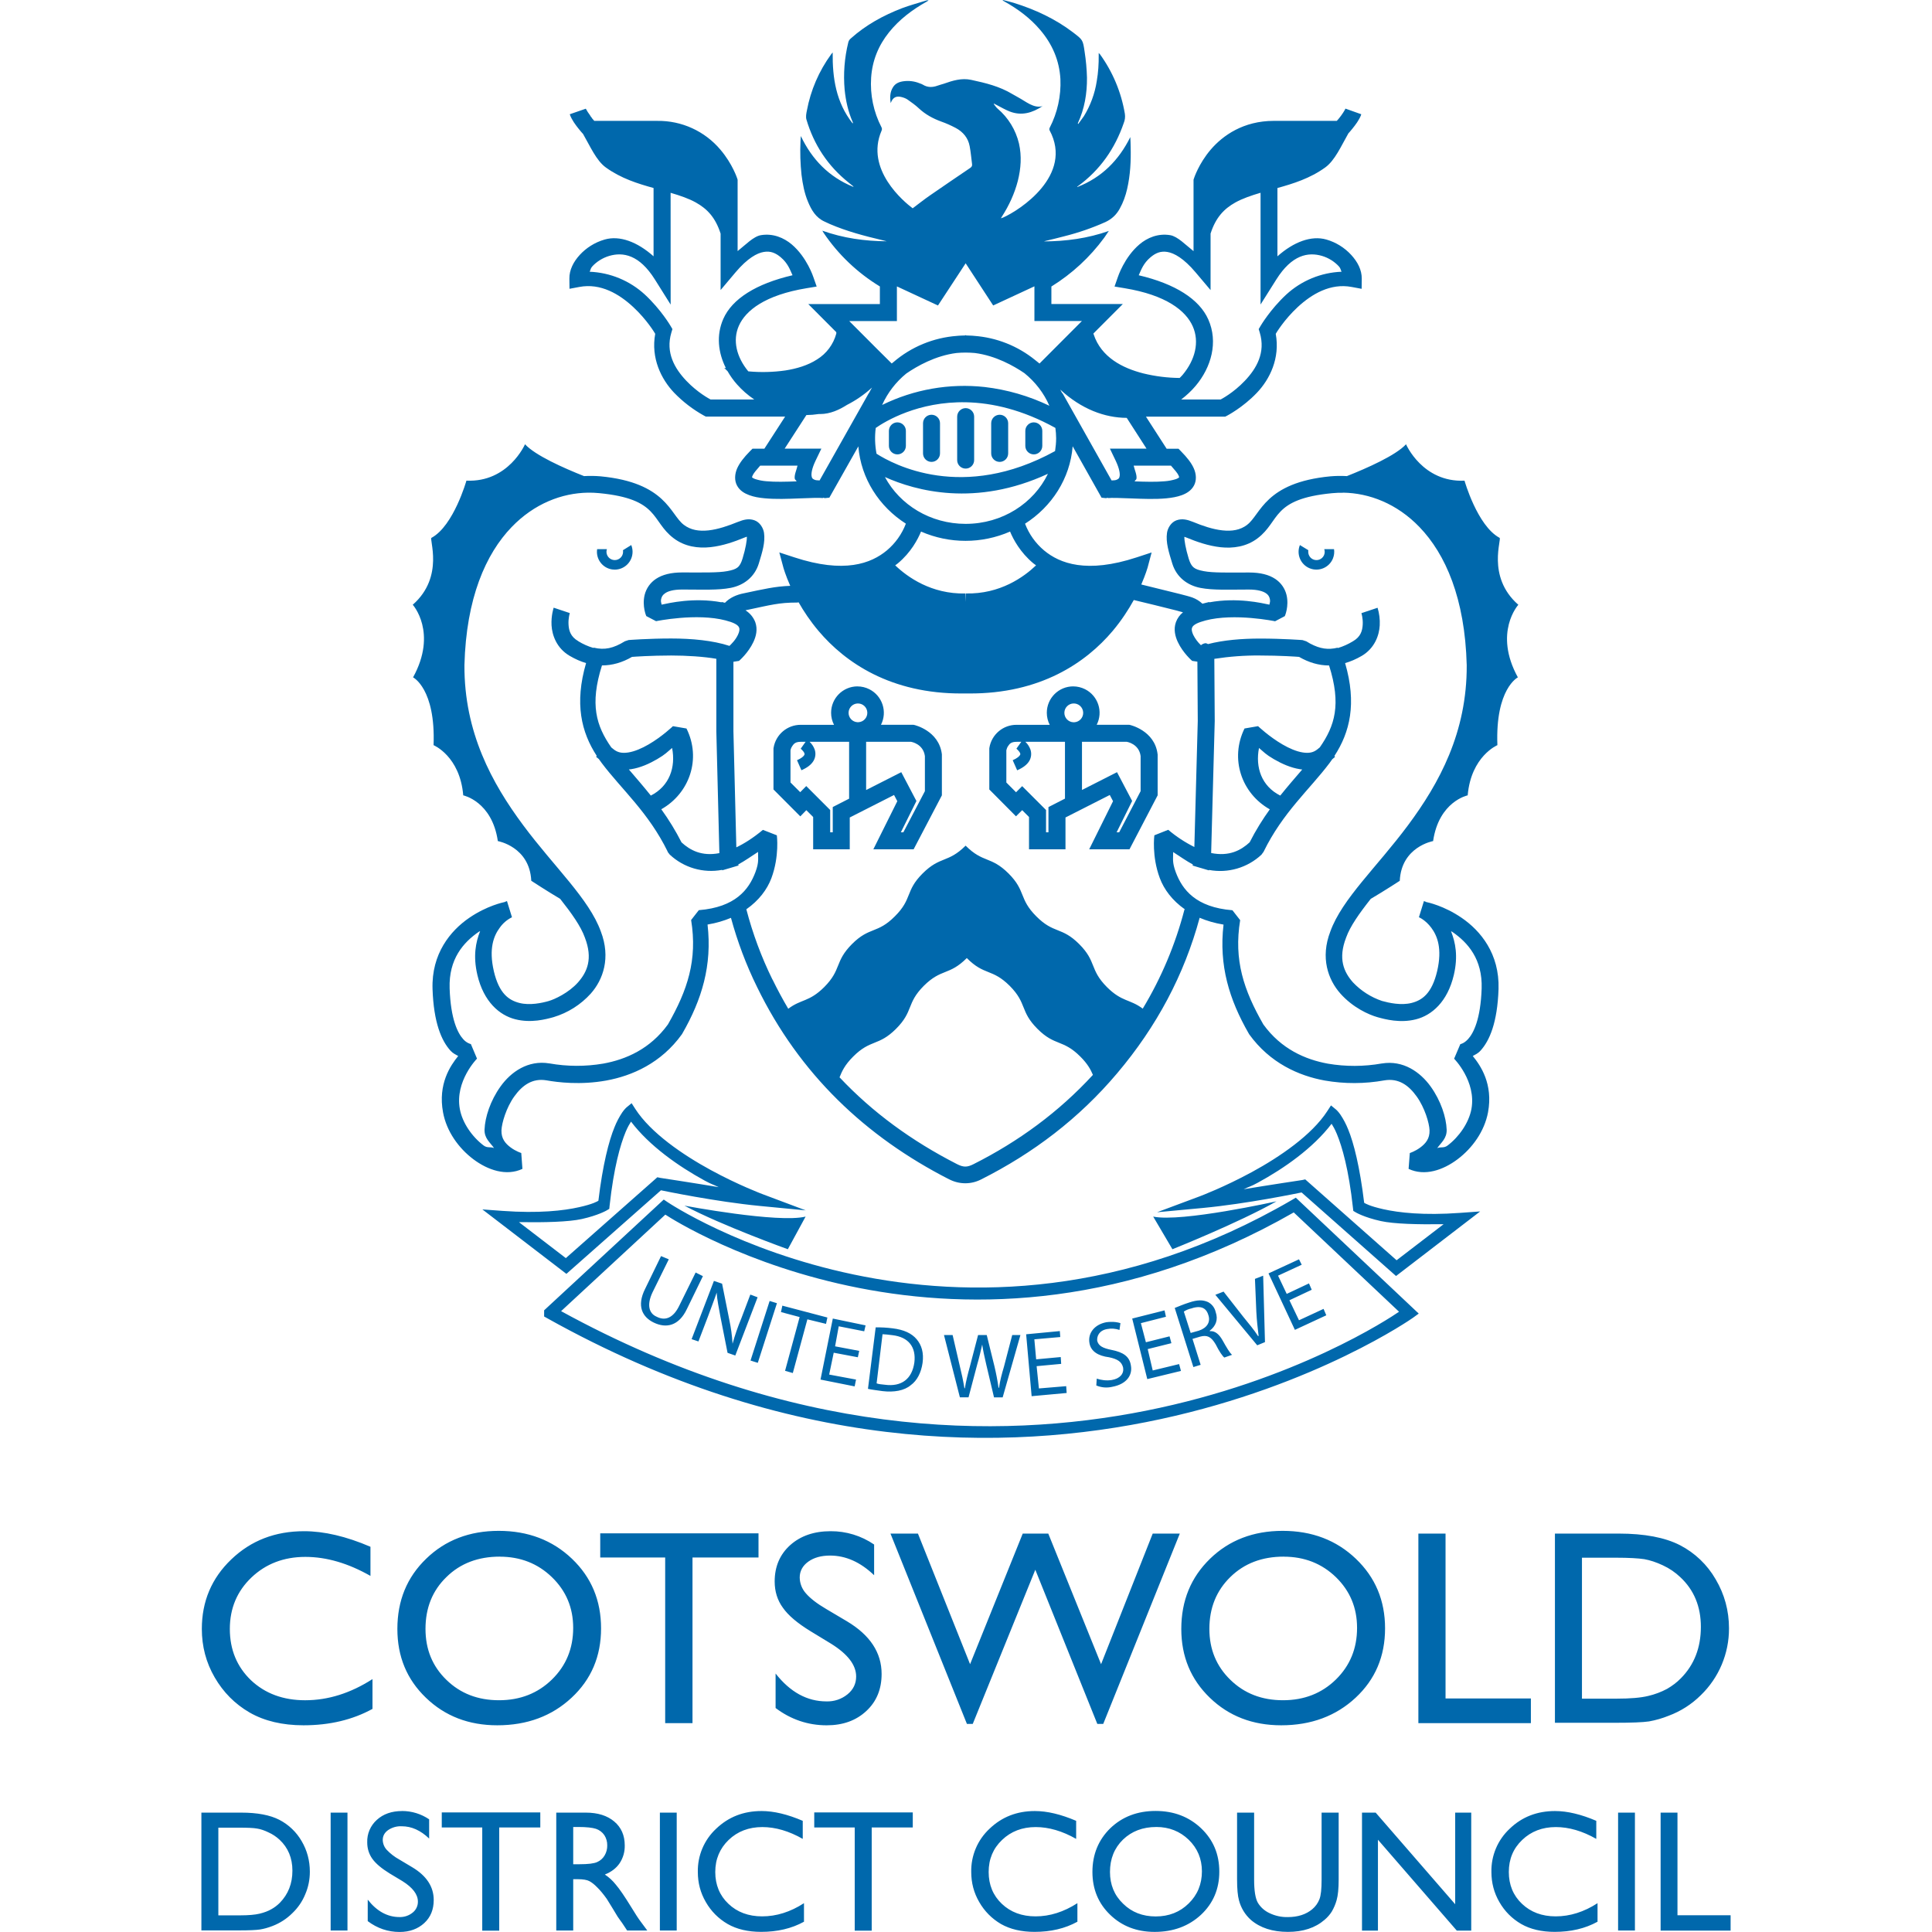 <?xml version="1.0" encoding="iso-8859-1"?>
<!-- Generator: Adobe Illustrator 27.7.0, SVG Export Plug-In . SVG Version: 6.00 Build 0)  -->
<svg version="1.1" id="Layer_1" xmlns="http://www.w3.org/2000/svg" xmlns:xlink="http://www.w3.org/1999/xlink" x="0px" y="0px"
	 viewBox="0 0 128 128" style="enable-background:new 0 0 128 128;" xml:space="preserve">
<path style="fill:#0068AC;" d="M66.447,0c-0.002,0.012-0.007,0.022-0.015,0.031c0.044,0.031,0.091,0.052,0.127,0.075
	c0.89,0.498,1.688,1.092,2.345,1.862c0.814,0.949,1.281,2.034,1.351,3.271c0.049,1.119-0.196,2.231-0.71,3.226
	c-0.023,0.044-0.031,0.12-0.008,0.166c1.605,2.985-1.997,5.307-3.076,5.781c-0.039,0.015-0.083,0.031-0.151,0.052l0.068-0.112
	c0.475-0.739,0.837-1.524,1.056-2.368c0.205-0.822,0.264-1.642,0.077-2.472c-0.213-0.904-0.71-1.715-1.418-2.316
	c-0.096-0.081-0.174-0.203-0.257-0.309c0.008-0.008,0.015-0.015,0.031-0.021c0.052,0.029,0.106,0.068,0.166,0.091
	c0.286,0.151,0.565,0.309,0.859,0.428c0.791,0.309,1.507,0.091,2.179-0.353C68.49,7.2,67.962,6.717,67.448,6.445
	c-0.127-0.075-0.257-0.143-0.386-0.218c-0.843-0.506-1.739-0.724-2.721-0.936c-0.625-0.135-1.22,0.046-1.814,0.257
	c-0.137,0.046-0.28,0.077-0.417,0.129c-0.33,0.12-0.656,0.127-0.971-0.069c-0.062-0.035-0.128-0.063-0.197-0.083
	c-0.338-0.142-0.708-0.191-1.071-0.143c-0.301,0.039-0.558,0.143-0.714,0.407c-0.197,0.316-0.205,0.664-0.145,1.042
	c0.135-0.378,0.361-0.5,0.747-0.394c0.143,0.039,0.286,0.096,0.399,0.181c0.249,0.174,0.498,0.353,0.724,0.565
	c0.428,0.399,0.926,0.67,1.486,0.874c0.322,0.112,0.639,0.257,0.942,0.415c0.496,0.262,0.836,0.67,0.934,1.221
	c0.075,0.392,0.106,0.791,0.158,1.183c0.015,0.112-0.023,0.181-0.122,0.249c-0.888,0.602-1.777,1.206-2.659,1.816
	c-0.394,0.27-0.77,0.573-1.154,0.859c-0.573-0.428-3.165-2.57-2.065-5.133c0.039-0.091,0.039-0.151,0-0.232
	c-0.526-1.015-0.764-2.155-0.687-3.296c0.077-1.123,0.482-2.125,1.191-3.006c0.679-0.845,1.53-1.486,2.48-2.02
	c0.046-0.031,0.091-0.054,0.135-0.083c-0.046-0.015-0.095-0.015-0.141,0c-0.544,0.166-1.086,0.316-1.613,0.511
	c-1.252,0.482-2.404,1.115-3.4,2.007c-0.084,0.066-0.142,0.159-0.166,0.262c-0.253,1.025-0.335,2.084-0.241,3.136
	c0.075,0.739,0.233,1.447,0.527,2.126c0.013,0.026,0.024,0.054,0.031,0.083c-0.015,0-0.023,0.008-0.039,0.008
	c-1.084-1.38-1.331-2.985-1.312-4.689c-0.052,0.06-0.073,0.091-0.104,0.127c-0.806,1.106-1.355,2.379-1.605,3.724
	c-0.039,0.189-0.083,0.415-0.031,0.589c0.49,1.665,1.409,3.074,2.798,4.183c0.052,0.044,0.104,0.091,0.158,0.127
	c0.052,0.047,0.107,0.09,0.166,0.129l-0.031,0.021c-1.605-0.656-2.721-1.808-3.46-3.361c-0.008,0.143-0.023,0.241-0.023,0.347
	c-0.034,0.742-0.011,1.485,0.068,2.223c0.077,0.61,0.189,1.214,0.43,1.787c0.226,0.542,0.513,1.048,1.1,1.312
	c0.122,0.052,0.235,0.112,0.355,0.164c1.108,0.477,2.277,0.785,3.454,1.063c0.104,0.023,0.203,0.054,0.309,0.077
	c-1.457-0.01-2.873-0.205-4.268-0.702c0.039,0.075,0.062,0.106,0.083,0.143c0.972,1.439,2.244,2.65,3.728,3.551v1.166h-4.745
	l1.858,1.864V22.1c-0.192,0.715-0.65,1.33-1.281,1.717c-0.606,0.392-1.357,0.612-2.092,0.726c-0.814,0.116-1.639,0.136-2.458,0.06
	c-0.776-0.942-1.054-2.045-0.625-3.018c0.448-1.015,1.737-2.038,4.492-2.491l0.664-0.11l-0.222-0.633c0,0-0.425-1.31-1.436-2.163
	c-0.507-0.426-1.223-0.743-2.036-0.608c-0.496,0.083-1.027,0.648-1.544,1.056v-4.728l-0.027-0.085c0,0-0.309-0.963-1.113-1.907
	c-1.036-1.229-2.569-1.929-4.176-1.907h-4.18c-0.052-0.06-0.069-0.075-0.147-0.17c-0.037-0.083-0.096-0.108-0.131-0.197
	c-0.106-0.139-0.201-0.286-0.284-0.44L37.745,7.57c0.006,0.017,0.019,0.017,0.023,0.033l-0.008,0.004
	c0.139,0.361,0.367,0.66,0.565,0.911c0.16,0.203,0.251,0.299,0.303,0.355c0.471,0.812,0.876,1.766,1.511,2.223
	c1.003,0.724,2.117,1.071,3.161,1.36v4.525c-1.067-0.951-2.238-1.401-3.242-1.111c-0.664,0.191-1.231,0.565-1.646,1.017
	c-0.415,0.453-0.699,0.992-0.689,1.58l0.008,0.666l0.658-0.123c1.401-0.264,2.636,0.467,3.57,1.337
	c0.909,0.847,1.422,1.717,1.451,1.768c-0.295,1.611,0.396,3.003,1.25,3.902c0.581,0.601,1.248,1.113,1.98,1.519l0.123,0.064h5.254
	l-1.376,2.128h-0.787l-0.166,0.166c-0.407,0.413-0.685,0.772-0.849,1.135c-0.162,0.367-0.193,0.797-0.01,1.139
	c0.183,0.342,0.498,0.521,0.81,0.637c0.311,0.116,0.652,0.174,1.017,0.208c0.729,0.069,1.553,0.039,2.279,0.008
	c0.727-0.031,1.397-0.05,1.588-0.023l0.004-0.023c0.012,0,0.131,0.027,0.131,0.027l0.289-0.031l1.92-3.398
	c0.174,2.14,1.385,3.994,3.149,5.121c-0.261,0.688-0.695,1.298-1.258,1.771c-1.042,0.868-2.823,1.548-6.136,0.459l-0.99-0.324
	l0.27,1.007c0,0,0.133,0.482,0.453,1.206c-1.015,0.039-1.737,0.212-3.072,0.494c-0.5,0.096-0.936,0.299-1.254,0.629l-0.216-0.054
	l-0.004,0.023c-1.849-0.34-3.477,0.05-3.975,0.154c-0.027-0.145-0.069-0.214-0.031-0.376c0.039-0.154,0.096-0.27,0.276-0.388
	c0.178-0.12,0.513-0.237,1.115-0.237c1.337,0,2.36,0.056,3.215-0.11s1.582-0.706,1.862-1.609c0.235-0.768,0.438-1.413,0.347-2.04
	c-0.048-0.313-0.27-0.704-0.643-0.832c-0.372-0.129-0.714-0.039-1.088,0.112h-0.004c-0.614,0.251-1.303,0.49-1.937,0.56
	c-0.635,0.068-1.179-0.017-1.644-0.37l-0.004-0.004c-0.903-0.683-1.158-2.792-5.509-3.207c-0.365-0.031-0.731-0.036-1.096-0.015
	c-1.331-0.527-3.238-1.372-3.909-2.111c0,0-1.1,2.539-3.882,2.412c0,0-0.843,2.985-2.306,3.784c-0.212,0,0.89,2.563-1.25,4.438
	c0,0,1.658,1.833,0.021,4.811c0,0,1.501,0.747,1.358,4.492c0,0,1.748,0.724,1.966,3.325c0,0,1.907,0.392,2.292,3.03
	c0,0,2.109,0.369,2.215,2.63c0,0,1.042,0.681,1.914,1.196c0.764,0.965,1.37,1.818,1.636,2.563l0.004,0.012
	c0.535,1.389,0.156,2.267-0.459,2.962c-0.617,0.695-1.563,1.127-1.928,1.229v0.002c-0.459,0.131-1.26,0.307-1.955,0.129
	s-1.343-0.617-1.692-2.103v-0.004c-0.347-1.497-0.002-2.346,0.388-2.871c0.208-0.298,0.488-0.539,0.814-0.699l-0.332-1.073
	l-0.095,0.041l-0.004-0.012l-0.033,0.031c-0.123,0.027-1.193,0.247-2.368,1.052c-1.241,0.849-2.509,2.373-2.431,4.718
	c0.075,2.221,0.59,3.425,1.191,4.085c0.176,0.193,0.34,0.249,0.509,0.351c-0.517,0.637-1.351,1.854-1.005,3.732
	c0.232,1.26,1.03,2.37,2.005,3.105c0.974,0.733,2.194,1.137,3.255,0.641l-0.077-1.052c0,0-0.355-0.108-0.702-0.367
	c-0.347-0.257-0.627-0.579-0.61-1.133v-0.004c0.019-0.479,0.316-1.497,0.849-2.242c0.536-0.747,1.202-1.223,2.134-1.067
	c0.735,0.131,2.252,0.322,3.962,0.012c1.714-0.313,3.634-1.152,5.009-3.064l0.029-0.048c1.295-2.254,1.982-4.51,1.671-7.223
	c0.579-0.096,1.092-0.251,1.551-0.444c0.43,1.577,1.003,3.107,1.731,4.587c2.806,5.756,7.174,9.903,12.724,12.738h0.004
	c0.67,0.342,1.436,0.351,2.113,0.008c3.443-1.733,6.493-4.043,9.015-7.036c2.624-3.099,4.45-6.543,5.465-10.301
	c0.467,0.199,0.994,0.355,1.582,0.452c-0.315,2.711,0.378,4.967,1.671,7.217l0.029,0.05c1.376,1.91,3.294,2.752,5.006,3.064
	c1.31,0.228,2.649,0.224,3.958-0.012c0.934-0.154,1.598,0.32,2.132,1.067c0.536,0.745,0.836,1.768,0.853,2.242
	c0.019,0.556-0.264,0.88-0.612,1.139c-0.345,0.257-0.695,0.367-0.695,0.367l-0.081,1.05c1.061,0.498,2.275,0.095,3.25-0.641
	c0.973-0.733,1.775-1.845,2.013-3.107c0.345-1.876-0.492-3.093-1.011-3.73c0.172-0.102,0.334-0.158,0.509-0.351
	c0.604-0.66,1.123-1.864,1.198-4.085c0.073-2.345-1.2-3.869-2.443-4.718c-1.175-0.805-2.244-1.025-2.366-1.052l-0.035-0.031
	l-0.004,0.012l-0.095-0.041l-0.332,1.073c0,0,0.432,0.174,0.822,0.699c0.392,0.527,0.737,1.37,0.386,2.871
	c-0.351,1.49-1,1.93-1.692,2.107c-0.695,0.178-1.495-0.002-1.961-0.131c-0.731-0.247-1.391-0.669-1.922-1.229
	c-0.617-0.695-0.996-1.575-0.459-2.962l0.004-0.012c0.266-0.743,0.868-1.596,1.631-2.561c0.874-0.513,1.922-1.196,1.922-1.196
	c0.106-2.263,2.209-2.632,2.209-2.632c0.386-2.638,2.291-3.03,2.291-3.03c0.228-2.601,1.968-3.325,1.968-3.325
	c-0.143-3.745,1.357-4.492,1.357-4.492c-1.636-2.977,0.031-4.809,0.031-4.809c-2.15-1.878-1.048-4.44-1.252-4.44
	c-1.47-0.799-2.314-3.782-2.314-3.782c-2.781,0.125-3.875-2.412-3.875-2.412c-0.675,0.737-2.586,1.582-3.917,2.109
	c-0.365-0.021-0.73-0.016-1.094,0.015c-4.351,0.415-4.608,2.524-5.511,3.207v0.004c-0.463,0.353-1.013,0.438-1.646,0.369
	c-0.637-0.068-1.326-0.305-1.937-0.558c-0.376-0.152-0.722-0.241-1.094-0.112c-0.372,0.129-0.592,0.523-0.637,0.836
	c-0.089,0.627,0.116,1.268,0.351,2.036c0.278,0.903,1.003,1.443,1.858,1.609c0.855,0.166,1.878,0.11,3.219,0.11
	c0.6,0,0.938,0.12,1.115,0.237c0.142,0.084,0.24,0.224,0.27,0.386c0.039,0.164-0.002,0.233-0.029,0.378
	c-0.498-0.104-2.132-0.494-3.981-0.154l-0.004-0.023l-0.452,0.114c-0.193-0.18-0.42-0.32-0.668-0.411
	c-0.187-0.068-0.455-0.135-0.832-0.233c-0.849-0.214-1.7-0.423-2.551-0.629c0.289-0.67,0.417-1.115,0.417-1.115l0.268-1.007
	l-0.988,0.324c-3.311,1.088-5.096,0.409-6.138-0.459c-0.564-0.473-0.998-1.083-1.26-1.771c1.768-1.127,2.983-2.987,3.155-5.129
	l1.914,3.406l0.289,0.031c0,0,0.12-0.029,0.133-0.027l0.004,0.023c0.191-0.027,0.859-0.008,1.586,0.023
	c0.727,0.029,1.555,0.062,2.285-0.008c0.365-0.037,0.704-0.093,1.017-0.208c0.313-0.116,0.627-0.299,0.81-0.641
	c0.183-0.342,0.152-0.77-0.012-1.135c-0.162-0.365-0.444-0.722-0.851-1.135l-0.162-0.166h-0.787l-1.372-2.128h5.256l0.125-0.064
	c0,0,1.046-0.542,1.974-1.519c0.855-0.899,1.54-2.291,1.245-3.902c0.029-0.05,0.54-0.92,1.451-1.768
	c0.936-0.868,2.175-1.602,3.58-1.337l0.66,0.123l0.008-0.672c0.006-0.587-0.284-1.123-0.699-1.575
	c-0.444-0.483-1.012-0.835-1.642-1.017c-1.003-0.289-2.177,0.16-3.246,1.111v-4.525c1.042-0.289,2.161-0.637,3.163-1.36
	c0.646-0.465,1.061-1.428,1.538-2.262c0.062-0.069,0.127-0.135,0.27-0.316c0.201-0.251,0.432-0.548,0.573-0.905l-0.012-0.004
	c0.006-0.017,0.021-0.019,0.027-0.039L89.14,7.196c-0.048,0.118-0.233,0.403-0.405,0.617c-0.089,0.112-0.11,0.129-0.17,0.195h-4.172
	c-2.011,0-3.377,0.965-4.183,1.908c-0.805,0.944-1.108,1.907-1.108,1.907l-0.027,0.083v4.733c-0.521-0.409-1.052-0.976-1.548-1.059
	c-0.814-0.135-1.526,0.179-2.032,0.608c-1.011,0.855-1.432,2.161-1.432,2.161l-0.222,0.635l0.662,0.11
	c2.752,0.452,4.056,1.484,4.519,2.524c0.463,1.042,0.158,2.235-0.677,3.226c-0.058,0.068-0.127,0.131-0.189,0.197
	c-0.808-0.007-1.612-0.108-2.397-0.299c-1.389-0.351-2.8-1.069-3.302-2.592l-0.008-0.027l-0.008-0.027l1.949-1.953h-4.733v-1.16
	c1.365-0.845,2.555-1.944,3.504-3.238c0.096-0.135,0.189-0.278,0.301-0.444c-1.409,0.496-2.84,0.685-4.295,0.693
	c0.039-0.015,0.068-0.023,0.096-0.031c0.415-0.104,0.837-0.195,1.245-0.309c0.935-0.233,1.848-0.548,2.729-0.942
	c0.423-0.197,0.731-0.49,0.949-0.888c0.233-0.417,0.386-0.853,0.49-1.306c0.212-0.919,0.257-1.852,0.233-2.788
	c0-0.218-0.014-0.43-0.023-0.648c-0.76,1.53-1.883,2.676-3.512,3.309c-0.008-0.015-0.008-0.023,0-0.031l0.046-0.029
	c1.476-1.079,2.451-2.495,3.03-4.176c0.081-0.195,0.107-0.409,0.075-0.617c-0.238-1.424-0.803-2.774-1.65-3.944l-0.083-0.083v0.151
	c0.006,0.573-0.031,1.146-0.129,1.712c-0.126,0.823-0.416,1.612-0.851,2.321c-0.122,0.181-0.257,0.347-0.378,0.521
	c-0.029-0.031-0.029-0.044-0.021-0.06c0.444-0.957,0.61-1.968,0.602-3.008c-0.015-0.58-0.068-1.159-0.158-1.733
	c-0.112-0.778-0.127-0.778-0.753-1.26c-1.185-0.905-2.518-1.523-3.944-1.968C66.927,0.116,66.686,0.062,66.445,0H66.447z
	 M83.515,12.774v7.4l1.042-1.654c1.042-1.66,2.123-1.825,3.018-1.569c0.448,0.129,0.851,0.394,1.127,0.695
	c0.123,0.135,0.116,0.23,0.179,0.357c-1.363,0.054-2.662,0.591-3.666,1.515c-1.071,0.996-1.698,2.074-1.698,2.074l-0.125,0.212
	l0.071,0.232c0.396,1.322-0.212,2.379-0.996,3.199c-0.743,0.782-1.515,1.189-1.598,1.233h-2.613
	c0.353-0.268,0.675-0.569,0.953-0.897c1.046-1.239,1.511-2.908,0.843-4.409c-0.596-1.341-2.19-2.358-4.608-2.925
	c0.162-0.357,0.301-0.787,0.78-1.191c0.336-0.284,0.672-0.428,1.119-0.353c0.448,0.075,1.079,0.417,1.866,1.349l0.994,1.177v-3.744
	c0.343-1.069,0.892-1.64,1.64-2.059c0.482-0.268,1.056-0.463,1.673-0.645L83.515,12.774z M44.429,12.774
	c0.617,0.181,1.191,0.374,1.671,0.641c0.749,0.419,1.299,0.99,1.642,2.063v3.738l0.992-1.177c0.787-0.93,1.42-1.274,1.87-1.347
	c0.448-0.077,0.785,0.069,1.123,0.353c0.479,0.405,0.616,0.834,0.78,1.191c-2.414,0.563-4.002,1.563-4.587,2.893
	c-0.475,1.079-0.343,2.242,0.174,3.261L47.98,24.37l0.226,0.228c0.176,0.309,0.386,0.604,0.627,0.874
	c0.328,0.372,0.712,0.708,1.14,0.996h-2.894c-0.081-0.044-0.857-0.452-1.602-1.233c-0.783-0.822-1.393-1.878-0.998-3.199
	l0.071-0.233l-0.125-0.212c0,0-0.625-1.073-1.694-2.069c-1.003-0.925-2.301-1.463-3.664-1.519c0.066-0.129,0.054-0.224,0.178-0.357
	c0.274-0.301,0.681-0.565,1.131-0.695c0.895-0.257,1.976-0.089,3.014,1.569l1.042,1.66L44.429,12.774z M63.977,17.444l1.824,2.794
	l2.732-1.268v2.3h3.145l-1.357,1.36l-1.451,1.455c-0.092-0.077-0.186-0.153-0.282-0.226c-1.154-0.937-2.566-1.498-4.048-1.607
	l-0.139-0.012c-0.132-0.008-0.264-0.013-0.396-0.015v-0.019c-0.012,0-0.019,0.008-0.031,0.008c-0.012,0-0.019-0.008-0.029-0.008
	v0.019c-0.077,0-0.151,0.004-0.228,0.008l-0.174,0.008l-0.139,0.012c-1.556,0.114-3.034,0.725-4.216,1.742l-0.11,0.087l-1.052-1.044
	l-0.405-0.407l-1.358-1.36h3.159v-2.296l2.721,1.264L63.977,17.444z M63.977,23.359c0.206,0,0.411,0.012,0.614,0.029
	c1.37,0.176,2.568,0.851,3.28,1.335c0.718,0.581,1.289,1.32,1.652,2.159c-1.349-0.648-2.797-1.067-4.284-1.241
	c-2.332-0.258-4.69,0.154-6.796,1.189c0.365-0.81,0.913-1.523,1.602-2.084c0.708-0.486,1.924-1.181,3.319-1.358
	c0.203-0.019,0.405-0.029,0.612-0.029L63.977,23.359z M57.775,25.674c-0.073,0.123-0.142,0.247-0.206,0.374l-0.008-0.004L54.3,31.83
	c-0.143-0.01-0.264,0-0.38-0.068c-0.096-0.056-0.127-0.077-0.151-0.226c-0.023-0.149,0.006-0.475,0.261-1.007l0.388-0.807h-2.431
	l1.438-2.223c0.273-0.004,0.546-0.026,0.816-0.068h0.096c0.672,0,1.281-0.289,1.775-0.604c0.604-0.308,1.163-0.695,1.663-1.152
	V25.674z M70.242,25.809c1.409,1.303,2.958,1.87,4.407,1.876l1.312,2.04h-2.426l0.386,0.807c0.251,0.531,0.284,0.857,0.259,1.005
	c-0.023,0.149-0.058,0.17-0.154,0.226c-0.116,0.068-0.235,0.058-0.38,0.068l-3.253-5.785l-0.014,0.012
	c-0.043-0.083-0.088-0.166-0.135-0.247L70.242,25.809z M64.021,26.652c1.712,0.039,3.711,0.486,5.901,1.698
	c0.029,0.224,0.05,0.453,0.05,0.683c0,0.289-0.029,0.575-0.071,0.853c-6.127,3.373-10.735,0.876-11.829,0.174
	c-0.107-0.563-0.125-1.139-0.052-1.708C58.63,27.928,60.822,26.581,64.021,26.652z M63.975,27.04
	c-0.309,0.002-0.559,0.253-0.56,0.562v2.879c-0.001,0.31,0.249,0.563,0.56,0.565c0.311,0.001,0.564-0.25,0.565-0.562
	c0-0.001,0-0.003,0-0.004v-2.879C64.539,27.291,64.286,27.039,63.975,27.04C63.975,27.04,63.975,27.04,63.975,27.04z M61.713,27.478
	c-0.308,0.002-0.557,0.251-0.56,0.56v1.999c-0.001,0.31,0.249,0.563,0.56,0.565c0.311,0.001,0.564-0.25,0.565-0.562
	c0-0.001,0-0.003,0-0.004V28.04C62.278,27.729,62.025,27.477,61.713,27.478L61.713,27.478z M66.229,27.478
	c-0.308,0.002-0.558,0.251-0.56,0.56v1.999c-0.001,0.31,0.249,0.563,0.56,0.565c0.311,0.001,0.564-0.25,0.565-0.562
	c0-0.001,0-0.003,0-0.004v-1.999C66.792,27.727,66.539,27.477,66.229,27.478z M59.454,27.982c-0.31,0.001-0.56,0.252-0.562,0.562
	v0.996c-0.001,0.31,0.249,0.563,0.56,0.565c0.311,0.001,0.564-0.25,0.565-0.562c0-0.001,0-0.003,0-0.004v-0.996
	c-0.002-0.31-0.254-0.56-0.563-0.56V27.982z M68.49,27.982c-0.309,0.002-0.559,0.253-0.56,0.562v0.996
	c-0.001,0.31,0.249,0.563,0.56,0.565c0.311,0.001,0.564-0.25,0.565-0.562c0-0.001,0-0.003,0-0.004v-0.996
	c-0.002-0.31-0.255-0.561-0.565-0.56V27.982z M50.367,30.851h2.47c-0.064,0.286-0.222,0.614-0.183,0.859
	c0.014,0.083,0.096,0.104,0.125,0.181c-0.687,0.027-1.428,0.048-2.009-0.008c-0.251-0.019-0.499-0.068-0.739-0.145
	c-0.168-0.06-0.21-0.122-0.205-0.112c0.006,0.01-0.027,0.019,0.046-0.143c0.058-0.131,0.264-0.378,0.494-0.635L50.367,30.851z
	 M75.109,30.851h2.472c0.23,0.257,0.436,0.502,0.494,0.633c0.073,0.164,0.039,0.154,0.044,0.143c0.006-0.01-0.035,0.052-0.203,0.114
	c-0.24,0.076-0.488,0.124-0.739,0.143c-0.579,0.056-1.32,0.035-2.005,0.008c0.025-0.077,0.108-0.096,0.122-0.178
	C75.333,31.467,75.173,31.137,75.109,30.851L75.109,30.851z M69.428,31.39c-0.942,1.953-3.02,3.317-5.453,3.317
	c-2.348,0-4.361-1.266-5.347-3.103C60.666,32.521,64.635,33.611,69.428,31.39z M38.953,32.64c0.247-0.004,0.494,0.008,0.735,0.031
	c4.029,0.384,3.433,1.845,4.938,2.985c0.743,0.565,1.629,0.683,2.447,0.594c0.816-0.087,1.592-0.365,2.246-0.633
	c0.141-0.058,0.118-0.046,0.166-0.052c0.004,0.212-0.079,0.756-0.288,1.436c-0.181,0.589-0.37,0.714-0.996,0.834
	c-0.623,0.12-1.64,0.091-3.003,0.091c-0.749,0-1.316,0.147-1.737,0.425c-0.376,0.248-0.645,0.629-0.753,1.067
	c-0.178,0.751,0.11,1.399,0.11,1.399l0.648,0.338c0,0,2.688-0.558,4.618-0.048l0.008,0.004c0.096,0.025,0.203,0.056,0.309,0.091
	c0.448,0.154,0.54,0.301,0.573,0.392c0.033,0.093,0.019,0.251-0.083,0.463c-0.166,0.355-0.442,0.616-0.562,0.735
	c-1.094-0.361-2.505-0.49-3.859-0.49c-1.524,0-2.823,0.102-2.823,0.102L41.4,42.485c-0.76,0.469-1.347,0.598-2.065,0.423
	l-0.015,0.021c-0.355-0.103-0.694-0.254-1.009-0.448v-0.004c-0.511-0.297-0.623-0.695-0.645-1.108
	c-0.023-0.413,0.085-0.751,0.085-0.751l-1.069-0.357c0,0-0.176,0.521-0.141,1.167c0.037,0.646,0.33,1.511,1.196,2.02
	c0.367,0.216,0.733,0.378,1.092,0.482c-0.778,2.676-0.318,4.577,0.708,6.15l-0.044,0.058l0.181,0.151
	c0.064,0.093,0.131,0.183,0.199,0.274c1.312,1.741,3.089,3.261,4.361,5.855v0.004c-0.023-0.048-0.023-0.035,0.019,0.044l0.12,0.154
	c0.93,0.87,2.219,1.246,3.471,1.011l0.008,0.029l0.54-0.158l0.54-0.162l-0.021-0.068c0.423-0.226,0.872-0.546,1.312-0.83
	c-0.008,0.442,0.077,0.662-0.174,1.339c-0.436,1.162-1.331,2.325-3.751,2.52l-0.509,0.652c0.428,2.651-0.239,4.649-1.536,6.916
	c-1.177,1.625-2.775,2.323-4.284,2.597c-1.18,0.201-2.386,0.197-3.564-0.012h-0.008c-1.418-0.237-2.549,0.569-3.232,1.522
	c-0.685,0.953-1.03,2.049-1.063,2.854v0.004c-0.019,0.583,0.361,0.849,0.629,1.227c-0.251-0.102-0.438,0.019-0.691-0.17
	c-0.764-0.577-1.409-1.505-1.575-2.416c-0.338-1.841,1.138-3.338,1.138-3.338l-0.407-0.965c0,0,0.01,0.008-0.087-0.027
	c-0.164-0.063-0.309-0.167-0.423-0.301c-0.353-0.388-0.828-1.306-0.897-3.365c-0.064-1.937,0.905-3.039,1.941-3.751
	c0.039-0.027,0.039-0.012,0.079-0.037c-0.295,0.747-0.473,1.652-0.183,2.894v0.004c0.419,1.781,1.463,2.673,2.509,2.939
	c1.046,0.268,2.032,0.002,2.537-0.139c0.951-0.285,1.805-0.826,2.47-1.563c0.818-0.922,1.331-2.373,0.666-4.11
	c-0.78-2.165-3.082-4.266-5.148-7.047c-2.065-2.779-3.911-6.144-3.89-10.602V44.06c0.116-4.427,1.413-7.36,3.126-9.139
	C35.397,33.362,37.226,32.667,38.953,32.64L38.953,32.64z M88.985,32.64c1.727,0.027,3.562,0.722,5.061,2.281
	c1.715,1.781,3.014,4.716,3.128,9.15c0.023,4.458-1.822,7.823-3.888,10.602c-2.065,2.779-4.367,4.876-5.148,7.041
	c-0.672,1.739-0.151,3.192,0.67,4.116c0.822,0.922,1.858,1.393,2.462,1.563c0.506,0.141,1.497,0.407,2.543,0.139
	c1.046-0.266,2.088-1.158,2.507-2.939c0.291-1.241,0.11-2.148-0.185-2.894c0.039,0.025,0.039,0.008,0.077,0.035
	c1.038,0.71,2.013,1.816,1.951,3.753c-0.069,2.055-0.546,2.972-0.901,3.358c-0.178,0.193-0.328,0.27-0.425,0.305
	c-0.096,0.035-0.087,0.027-0.087,0.027l-0.411,0.965c0,0,1.484,1.499,1.146,3.338c-0.172,0.911-0.818,1.839-1.582,2.416
	c-0.251,0.189-0.436,0.068-0.683,0.17c0.266-0.378,0.645-0.645,0.625-1.227c-0.029-0.809-0.378-1.905-1.061-2.856
	c-0.687-0.955-1.818-1.76-3.236-1.524H91.54c-1.177,0.208-2.382,0.212-3.56,0.012c-1.507-0.274-3.101-0.973-4.278-2.597
	c-1.299-2.267-1.972-4.263-1.538-6.912l-0.513-0.656c-2.422-0.195-3.319-1.357-3.753-2.52c-0.251-0.675-0.166-0.893-0.174-1.335
	c0.438,0.282,0.888,0.6,1.308,0.826l-0.019,0.068l0.54,0.162h0.004l0.029,0.008l0.509,0.151l0.008-0.029
	c1.252,0.233,2.54-0.142,3.471-1.011l0.123-0.17c-0.031,0.066-0.025,0.058,0.019-0.029l0.004-0.004
	c1.266-2.592,3.041-4.114,4.353-5.853l0.193-0.268l0.187-0.158l-0.046-0.058c1.029-1.573,1.492-3.477,0.71-6.154
	c0.359-0.104,0.727-0.259,1.096-0.475c0.868-0.507,1.164-1.376,1.198-2.024c0.021-0.394-0.028-0.79-0.143-1.167l-1.071,0.357
	c0,0,0.11,0.338,0.087,0.753c-0.023,0.411-0.131,0.809-0.641,1.106c-0.315,0.194-0.655,0.347-1.009,0.453l-0.015-0.023
	c-0.629,0.154-1.166,0.071-1.798-0.264h-0.004c-0.091-0.05-0.182-0.103-0.27-0.158l-0.253-0.083c0,0-1.299-0.1-2.823-0.1
	c-1.185,0-2.412,0.098-3.435,0.365c-0.001,0-0.001,0-0.002,0c-0.048-0.027-0.099-0.047-0.152-0.06
	c-0.117,0.011-0.228,0.058-0.316,0.135c-0.209-0.197-0.382-0.429-0.511-0.685c-0.1-0.216-0.116-0.372-0.083-0.463
	c0.033-0.093,0.125-0.241,0.573-0.394c0.104-0.035,0.208-0.066,0.305-0.091l0.008-0.004c1.93-0.509,4.62,0.05,4.62,0.05l0.645-0.34
	c0,0,0.289-0.648,0.114-1.399c-0.105-0.437-0.372-0.817-0.747-1.065c-0.421-0.28-0.988-0.426-1.737-0.426
	c-1.366,0-2.381,0.031-3.004-0.091c-0.623-0.122-0.812-0.243-0.996-0.834c-0.206-0.677-0.293-1.221-0.289-1.436
	c0.046,0.006,0.025,0,0.162,0.054c0.654,0.268,1.428,0.544,2.246,0.633c0.816,0.087,1.708-0.029,2.451-0.596
	c1.501-1.14,0.907-2.601,4.932-2.985c0.244-0.023,0.489-0.033,0.733-0.029L88.985,32.64z M61.021,35.218
	c1.881,0.819,4.018,0.819,5.899,0c0.212,0.513,0.67,1.378,1.54,2.103c0.058,0.048,0.12,0.091,0.181,0.135
	c-0.807,0.772-2.385,1.914-4.65,1.862l-0.012,0.562l-0.015-0.56c-2.263,0.05-3.846-1.092-4.654-1.864
	c0.06-0.042,0.122-0.089,0.178-0.135C60.357,36.596,60.808,35.731,61.021,35.218z M41.821,36.112l-0.548,0.34
	c0,0.039,0.008,0.068,0.008,0.106c-0.002,0.304-0.248,0.549-0.552,0.55c-0.303-0.002-0.548-0.247-0.55-0.55
	c0-0.062,0.015-0.122,0.031-0.174h-0.648c-0.097,0.645,0.347,1.246,0.992,1.343c0.058,0.009,0.117,0.013,0.175,0.013
	c0.654-0.002,1.183-0.535,1.18-1.189c-0.001-0.151-0.03-0.3-0.086-0.439H41.821z M86.122,36.112
	c-0.246,0.604,0.044,1.293,0.648,1.539s1.293-0.044,1.539-0.648c0.08-0.197,0.106-0.411,0.074-0.621h-0.648
	c0.1,0.285-0.05,0.596-0.334,0.696c-0.285,0.1-0.596-0.05-0.696-0.334c-0.021-0.06-0.032-0.124-0.031-0.188
	c-0.002-0.037-0.002-0.068,0.006-0.104L86.122,36.112z M75.117,39.753c0.926,0.221,1.85,0.448,2.773,0.681
	c0.185,0.048,0.355,0.096,0.486,0.133c-0.211,0.17-0.373,0.394-0.467,0.648c-0.172,0.482-0.048,0.951,0.123,1.318
	c0.343,0.733,0.951,1.252,0.951,1.252l0.347,0.052c0.01,1.31,0.019,2.622,0.025,3.931l-0.226,8.348
	c-0.621-0.309-1.202-0.692-1.731-1.14l-0.919,0.365c0,0-0.185,1.378,0.361,2.837c0.28,0.749,0.828,1.484,1.656,2.065
	c-0.009,0.011-0.018,0.022-0.027,0.033c-0.6,2.305-1.529,4.51-2.759,6.549c-0.859-0.643-1.37-0.43-2.373-1.428
	c-1.169-1.177-0.664-1.673-1.839-2.85c-1.169-1.167-1.673-0.662-2.842-1.839c-1.167-1.167-0.672-1.673-1.839-2.84
	c-1.177-1.169-1.673-0.672-2.842-1.841c-1.177,1.169-1.673,0.672-2.848,1.841c-1.169,1.167-0.664,1.673-1.839,2.84
	c-1.169,1.177-1.675,0.672-2.842,1.839c-1.169,1.177-0.672,1.675-1.839,2.85c-1.009,1.003-1.521,0.783-2.383,1.436
	c-0.373-0.632-0.721-1.278-1.042-1.937h-0.006c-0.732-1.489-1.311-3.049-1.729-4.654c0.83-0.579,1.38-1.314,1.66-2.061
	c0.544-1.461,0.361-2.839,0.361-2.839l-0.924-0.361c-0.65,0.54-1.233,0.907-1.76,1.158l-0.193-7.699v-4.596l0.37-0.058
	c0,0,0.61-0.517,0.953-1.25c0.174-0.367,0.297-0.834,0.125-1.318c-0.126-0.324-0.353-0.598-0.648-0.782l0.116-0.029h0.008
	c1.548-0.328,2.099-0.486,3.269-0.486c0.043,0,0.086-0.005,0.127-0.015c0.336,0.592,0.772,1.248,1.322,1.899
	c1.762,2.084,4.778,4.168,9.525,4.139h0.43c4.751,0.029,7.767-2.053,9.527-4.139C74.312,41.094,74.769,40.384,75.117,39.753
	L75.117,39.753z M44.468,43.429c1.023,0,2.161,0.073,2.991,0.218v4.807l0.201,8.068c-1.177,0.23-1.947-0.199-2.507-0.712
	c-0.389-0.765-0.838-1.499-1.341-2.194c1.878-1.059,2.663-3.354,1.669-5.351l-0.897-0.154c0,0-0.72,0.693-1.613,1.21
	c-0.444,0.259-0.93,0.467-1.341,0.531c-0.411,0.064-0.71,0.01-0.988-0.218l-0.143-0.116c-0.994-1.428-1.438-2.842-0.617-5.432
	c0.683,0,1.351-0.193,1.989-0.565C42.058,43.506,43.117,43.431,44.468,43.429z M83.466,43.429c1.357,0,2.422,0.077,2.601,0.091
	c0.641,0.372,1.303,0.569,1.988,0.569c0.82,2.588,0.38,4-0.616,5.428l-0.143,0.116c-0.276,0.23-0.579,0.284-0.992,0.218
	c-0.409-0.064-0.892-0.27-1.337-0.531c-0.892-0.517-1.617-1.21-1.617-1.21l-0.897,0.154c-0.984,1.997-0.206,4.297,1.675,5.357
	c-0.467,0.65-0.922,1.37-1.335,2.184c-0.565,0.521-1.347,0.955-2.551,0.71l0.237-8.741v-0.008c-0.008-1.368-0.014-2.744-0.027-4.116
	c0.998-0.155,2.006-0.23,3.016-0.222L83.466,43.429z M56.81,45.474c-0.967,0.002-1.749,0.787-1.747,1.753
	c0,0.276,0.066,0.548,0.192,0.794h-2.19c-0.899-0.01-1.671,0.64-1.814,1.528l-0.006,0.044v2.711l1.777,1.783l0.399-0.411
	l0.453,0.452v2.142h2.424V54.16l2.935-1.49l0.216,0.411l-1.588,3.188h2.669l1.872-3.576v-2.7L62.4,49.961
	c-0.197-1.565-1.827-1.93-1.827-1.93l-0.058-0.012h-2.148c0.438-0.862,0.095-1.915-0.767-2.353c-0.245-0.124-0.515-0.19-0.79-0.19
	L56.81,45.474z M71.103,45.474c-0.967,0.001-1.75,0.785-1.749,1.751c0,0.277,0.066,0.55,0.192,0.796h-2.19
	c-0.899-0.008-1.668,0.644-1.808,1.532l-0.004,0.042v2.709l1.768,1.779l0.411-0.407l0.452,0.452v2.142h2.416V54.16l2.935-1.49
	l0.216,0.411l-1.58,3.188h2.669l1.866-3.576v-2.696l-0.004-0.033c-0.187-1.569-1.827-1.934-1.827-1.934l-0.058-0.012H72.66
	c0.438-0.862,0.095-1.915-0.767-2.353c-0.245-0.124-0.515-0.19-0.79-0.19L71.103,45.474z M56.81,46.607
	c0.343-0.017,0.635,0.246,0.652,0.589c0.017,0.343-0.246,0.635-0.589,0.652c-0.023,0.001-0.046,0.001-0.069,0
	c-0.343-0.021-0.603-0.315-0.583-0.658C56.241,46.874,56.494,46.623,56.81,46.607z M71.103,46.607
	c0.344-0.021,0.639,0.241,0.66,0.585c0.021,0.344-0.241,0.639-0.585,0.66c-0.023,0.001-0.046,0.001-0.069,0
	c-0.344-0.017-0.608-0.31-0.591-0.654C70.534,46.88,70.786,46.626,71.103,46.607z M53.065,49.146h0.309l-0.324,0.455
	c0,0,0.193,0.17,0.237,0.289c0.021,0.062,0.029,0.083-0.012,0.149c-0.039,0.066-0.164,0.193-0.471,0.328l0.293,0.664
	c0.392-0.174,0.654-0.372,0.803-0.627c0.133-0.228,0.16-0.503,0.073-0.753c-0.071-0.192-0.186-0.365-0.336-0.506h2.619v3.769
	l-1.084,0.554v1.675h-0.17v-1.478l-1.586-1.586l-0.399,0.405l-0.645-0.643v-2.134c0.002-0.017,0.023-0.139,0.12-0.282
	C52.596,49.272,52.7,49.146,53.065,49.146z M57.383,49.146h2.977c0.019,0.004,0.809,0.135,0.917,0.949v2.321l-1.428,2.727h-0.166
	l1.032-2.074l-1.003-1.91l-2.329,1.183L57.383,49.146z M67.356,49.146h0.309l-0.324,0.455c0,0,0.199,0.174,0.241,0.295
	c0.023,0.06,0.029,0.073-0.012,0.139c-0.039,0.066-0.166,0.195-0.475,0.332l0.295,0.668c0.392-0.174,0.656-0.372,0.807-0.627
	c0.132-0.232,0.157-0.509,0.068-0.76c-0.071-0.19-0.184-0.362-0.332-0.502h2.624v3.765l-1.094,0.56v1.673h-0.16v-1.478l-1.582-1.582
	l-0.405,0.405l-0.643-0.646v-2.138c0.021-0.101,0.061-0.197,0.12-0.282c0.102-0.152,0.201-0.276,0.565-0.276L67.356,49.146z
	 M71.682,49.146h2.972c0.019,0.004,0.81,0.135,0.915,0.946v2.325l-1.42,2.725h-0.17l1.029-2.076l-1.003-1.907l-2.321,1.179V49.146z
	 M44.528,49.554c0.251,1.277-0.174,2.528-1.409,3.155c-0.504-0.629-1-1.198-1.455-1.731c0.046-0.006,0.093-0.008,0.139-0.015
	c0.625-0.096,1.216-0.365,1.733-0.666C44.099,49.968,44.196,49.83,44.528,49.554z M83.41,49.554
	c0.332,0.276,0.428,0.417,0.988,0.743c0.521,0.301,1.108,0.569,1.735,0.666l0.143,0.019c-0.457,0.533-0.953,1.1-1.455,1.727
	c-1.243-0.623-1.66-1.872-1.409-3.155H83.41z M64.056,63.476c1.167,1.177,1.665,0.672,2.84,1.839
	c1.167,1.177,0.664,1.673,1.839,2.85c1.167,1.167,1.673,0.67,2.842,1.839c0.484,0.484,0.683,0.859,0.832,1.21
	c-2.265,2.462-4.924,4.411-7.914,5.916c-0.425,0.214-0.668,0.212-1.098-0.008c-2.977-1.522-5.584-3.417-7.775-5.747
	c0.162-0.405,0.34-0.81,0.901-1.372c1.167-1.169,1.673-0.672,2.842-1.841c1.175-1.175,0.67-1.673,1.839-2.848
	c1.177-1.169,1.673-0.664,2.848-1.839H64.056z M41.846,73.09l-0.351,0.289c0,0-0.127,0.116-0.268,0.318
	c-0.206,0.309-0.379,0.639-0.515,0.984c-0.37,0.893-0.782,2.489-1.067,4.872c-0.068,0.039-0.343,0.218-1.274,0.425
	c-1.029,0.232-2.665,0.421-5.069,0.247l-1.343-0.098l1.067,0.818l4.5,3.452l6.264-5.538c0.216,0.046,3.637,0.756,6.547,1.038
	l3.045,0.293l-2.862-1.075c0,0-1.582-0.59-3.439-1.602c-1.854-1.011-3.965-2.455-4.99-4.041L41.846,73.09z M88.182,73.236
	l-0.245,0.378c-1.023,1.582-3.136,3.026-4.994,4.037c-1.856,1.009-3.441,1.602-3.441,1.602l-2.842,1.061l3.02-0.282
	c2.914-0.274,6.335-0.984,6.553-1.029l6.258,5.536l5.573-4.278l-1.341,0.096c-2.404,0.176-4.043-0.014-5.069-0.243
	c-0.93-0.208-1.208-0.386-1.274-0.425c-0.288-2.385-0.693-3.979-1.063-4.87c-0.137-0.344-0.31-0.673-0.517-0.98
	c-0.139-0.201-0.27-0.316-0.27-0.316L88.182,73.236z M41.807,74.311c1.221,1.609,3.134,2.952,4.884,3.909
	c0.502,0.27,0.49,0.222,0.926,0.432c-1.631-0.274-3.869-0.614-3.869-0.614l-0.197-0.042l-6.063,5.357l-3.107-2.383
	c1.692,0.027,3.292-0.014,4.164-0.206c1.111-0.249,1.652-0.573,1.652-0.573l0.17-0.102l0.019-0.195
	c0.28-2.555,0.714-4.056,1.065-4.903C41.597,74.643,41.709,74.467,41.807,74.311L41.807,74.311z M88.221,74.454
	c0.096,0.154,0.206,0.332,0.349,0.675c0.351,0.845,0.787,2.346,1.067,4.899l0.023,0.197l0.166,0.1c0,0,0.542,0.326,1.654,0.573
	c0.872,0.193,2.47,0.233,4.164,0.208l-3.116,2.389l-6.053-5.357l-0.195,0.042c0,0-2.246,0.338-3.882,0.61
	c0.44-0.21,0.428-0.16,0.932-0.432C85.081,77.406,86.998,76.061,88.221,74.454L88.221,74.454z M85.85,79.349l-0.257,0.152
	c-22.291,12.967-41.354,0.151-41.354,0.151l-0.264-0.178l-7.925,7.338v0.409l0.206,0.116c31.92,17.845,57.34-0.019,57.34-0.019
	l0.399-0.289L85.85,79.349z M84.572,79.591c0,0-6.31,1.409-8.17,1.011l1.274,2.163C77.675,82.765,82.062,81.017,84.572,79.591
	L84.572,79.591z M45.346,79.878c2.503,1.326,6.85,2.887,6.85,2.887l1.177-2.163C51.573,81.053,45.346,79.878,45.346,79.878z
	 M85.714,80.326l6.976,6.58c-1.202,0.826-25.001,16.672-55.516-0.039l6.906-6.395C44.881,80.997,63.655,92.961,85.714,80.326z
	 M43.796,83.22l-1.056,2.171c-0.573,1.146-0.179,1.87,0.573,2.233c0.814,0.392,1.66,0.241,2.2-0.907l1.057-2.169l-0.482-0.241
	l-1.086,2.2c-0.392,0.814-0.934,1.027-1.507,0.724c-0.482-0.21-0.664-0.753-0.27-1.598l1.084-2.2L43.796,83.22z M86.062,83.433
	l-2.02,0.934l1.748,3.74l2.08-0.965l-0.181-0.425l-1.627,0.754l-0.635-1.326l1.478-0.695l-0.181-0.421l-1.476,0.695l-0.573-1.208
	l1.567-0.724L86.062,83.433z M83.688,84.517l-0.544,0.212l0.091,2.171c0.029,0.571,0.091,1.115,0.151,1.598l-0.031,0.029
	c-0.27-0.421-0.602-0.814-0.994-1.297l-1.297-1.658l-0.544,0.212l2.775,3.346l0.513-0.212L83.688,84.517z M47.299,84.864
	l-1.478,3.859l0.452,0.151l0.635-1.66c0.241-0.662,0.421-1.115,0.571-1.567v-0.031c0.031,0.513,0.152,1.056,0.241,1.569l0.482,2.443
	l0.513,0.179l1.478-3.859l-0.482-0.179l-0.604,1.598c-0.227,0.54-0.418,1.095-0.573,1.66c-0.032-0.527-0.103-1.052-0.212-1.569
	l-0.482-2.412L47.299,84.864z M79.491,86.153c-0.199,0.004-0.425,0.048-0.697,0.139c-0.392,0.122-0.724,0.27-0.965,0.363
	l1.235,3.917l0.482-0.149l-0.54-1.717l0.511-0.152c0.452-0.12,0.724,0,1.025,0.513c0.241,0.482,0.453,0.783,0.573,0.874l0.513-0.181
	c-0.151-0.12-0.363-0.482-0.633-0.965c-0.241-0.423-0.513-0.633-0.845-0.602v-0.031c0.392-0.301,0.573-0.724,0.392-1.235
	c-0.063-0.286-0.251-0.53-0.511-0.664C79.862,86.186,79.677,86.148,79.491,86.153L79.491,86.153z M50.99,86.192l-1.266,3.948
	l0.482,0.151l1.268-3.95L50.99,86.192z M51.832,86.503l-0.091,0.425l1.237,0.33l-0.965,3.562l0.513,0.147l0.965-3.558l1.235,0.301
	l0.091-0.421L51.832,86.503z M79.412,86.599c0.311,0.002,0.544,0.164,0.648,0.538c0.151,0.452-0.091,0.843-0.633,1.023l-0.542,0.152
	l-0.453-1.416c0.156-0.104,0.33-0.176,0.513-0.212c0.15-0.055,0.308-0.084,0.467-0.087V86.599z M77.154,86.817l-2.142,0.54
	l0.998,4.012l2.231-0.542l-0.122-0.453l-1.748,0.423l-0.332-1.416l1.569-0.392l-0.122-0.453l-1.567,0.392l-0.332-1.266l1.66-0.423
	L77.154,86.817z M55.176,87.358L54.361,91.4l2.262,0.452l0.091-0.452l-1.779-0.332l0.301-1.447l1.598,0.301l0.091-0.423
	l-1.598-0.301l0.241-1.328l1.688,0.332l0.091-0.392L55.176,87.358z M73.594,87.578c-0.095,0.002-0.193,0.008-0.299,0.023
	c-0.783,0.151-1.235,0.724-1.115,1.385c0.091,0.544,0.573,0.845,1.297,0.936c0.573,0.12,0.845,0.301,0.934,0.695
	c0.062,0.39-0.21,0.722-0.753,0.812c-0.363,0.06-0.724,0-0.996-0.091l-0.029,0.453c0.333,0.141,0.702,0.172,1.054,0.089
	c0.965-0.179,1.358-0.783,1.237-1.416c-0.091-0.602-0.513-0.874-1.266-1.025c-0.604-0.122-0.874-0.27-0.965-0.604
	c-0.031-0.301,0.12-0.693,0.664-0.783c0.271-0.052,0.552-0.031,0.812,0.06l0.062-0.452C74.025,87.598,73.81,87.57,73.594,87.578
	L73.594,87.578z M58.016,87.944l-0.511,4.07c0.241,0.06,0.573,0.091,0.965,0.151c0.753,0.091,1.447-0.031,1.868-0.392
	c0.425-0.301,0.695-0.845,0.785-1.478c0.091-0.664-0.062-1.177-0.392-1.567c-0.332-0.392-0.845-0.633-1.6-0.724
	c-0.37-0.047-0.743-0.068-1.115-0.062L58.016,87.944z M70.217,88.187L67.985,88.4l0.363,4.101l2.321-0.212l-0.031-0.452
	l-1.808,0.151l-0.151-1.476l1.627-0.152l-0.029-0.452l-1.629,0.151l-0.12-1.326l1.717-0.151L70.217,88.187z M58.47,88.396
	c0.151,0,0.361,0.029,0.633,0.06c1.115,0.122,1.598,0.814,1.476,1.81c-0.151,1.084-0.843,1.627-1.959,1.476
	c-0.212-0.029-0.392-0.029-0.542-0.091L58.47,88.396z M62.541,88.448l1.054,4.129h0.573l0.573-2.169
	c0.151-0.513,0.241-0.936,0.332-1.328c0.058,0.392,0.151,0.814,0.27,1.328l0.513,2.171h0.573l1.177-4.129h-0.544l-0.542,2.078
	c-0.152,0.513-0.272,0.965-0.332,1.418h-0.031c-0.069-0.477-0.159-0.95-0.27-1.418l-0.513-2.08h-0.573l-0.542,2.08
	c-0.151,0.544-0.27,1.027-0.332,1.447h-0.031c-0.08-0.486-0.181-0.969-0.301-1.447l-0.482-2.08H62.541z M33.044,101.423
	c-1.937,0-3.543,0.617-4.809,1.847c-1.274,1.229-1.908,2.773-1.908,4.65c0,1.833,0.627,3.346,1.891,4.56
	c1.26,1.216,2.837,1.825,4.728,1.825c1.982,0,3.618-0.612,4.921-1.825c1.306-1.214,1.955-2.744,1.955-4.598
	c0-1.847-0.641-3.383-1.93-4.612S34.982,101.423,33.044,101.423z M84.979,101.423c-1.937,0-3.543,0.617-4.809,1.847
	c-1.266,1.229-1.906,2.773-1.906,4.65c0,1.833,0.633,3.346,1.891,4.56c1.258,1.216,2.835,1.825,4.728,1.825
	c1.982,0,3.624-0.612,4.928-1.825c1.304-1.214,1.953-2.744,1.953-4.598c0-1.847-0.648-3.383-1.937-4.612
	C88.538,102.04,86.924,101.423,84.979,101.423z M20.147,101.446c-1.914,0-3.52,0.617-4.824,1.868
	c-1.303,1.245-1.951,2.783-1.951,4.606c0,1.154,0.278,2.223,0.851,3.211c0.573,0.988,1.341,1.764,2.316,2.329
	c0.978,0.56,2.169,0.845,3.57,0.845c1.727,0,3.25-0.363,4.569-1.086v-1.974c-1.455,0.934-2.939,1.401-4.463,1.401
	c-1.453,0-2.651-0.444-3.587-1.326c-0.926-0.89-1.401-2.02-1.401-3.4c0-1.364,0.482-2.503,1.432-3.408
	c0.949-0.903,2.142-1.364,3.572-1.364c1.409,0,2.842,0.425,4.313,1.26v-1.93C22.929,101.784,21.466,101.446,20.147,101.446z
	 M55.031,101.446c-1.1,0-1.988,0.309-2.675,0.919c-0.687,0.617-1.032,1.424-1.032,2.412c0,0.656,0.179,1.245,0.55,1.748
	c0.353,0.506,0.965,1.019,1.824,1.546l1.364,0.83c1.1,0.685,1.66,1.409,1.66,2.171c0,0.475-0.189,0.866-0.567,1.177
	c-0.394,0.322-0.892,0.49-1.401,0.473c-1.281,0-2.404-0.617-3.369-1.847v2.285c1.009,0.76,2.142,1.146,3.385,1.146
	c1.077,0,1.951-0.316,2.63-0.951c0.672-0.625,1.009-1.44,1.009-2.451c0-1.416-0.768-2.576-2.296-3.489l-1.374-0.814
	c-0.617-0.361-1.061-0.708-1.341-1.032c-0.262-0.289-0.41-0.665-0.415-1.056c0-0.421,0.189-0.776,0.565-1.048
	c0.376-0.27,0.859-0.405,1.447-0.405c1.04,0,2.013,0.436,2.918,1.303v-2.034C57.064,101.747,56.059,101.44,55.031,101.446
	L55.031,101.446z M39.767,101.589v1.598h4.303v10.974h1.81v-10.974h4.373v-1.598H39.767z M58.996,101.604l5.065,12.61h0.386
	l4.145-10.214l4.108,10.214h0.392l5.073-12.61h-1.795l-3.421,8.653l-3.498-8.653h-1.692l-3.489,8.653l-3.454-8.653H58.996z
	 M93.971,101.604v12.558h7.454v-1.636h-5.654v-10.922H93.971z M103.018,101.604v12.535h3.964c1.115,0,1.872-0.031,2.269-0.091
	c0.447-0.08,0.884-0.206,1.304-0.376c0.797-0.296,1.521-0.759,2.125-1.358c1.202-1.161,1.877-2.762,1.87-4.432
	c0-1.167-0.293-2.252-0.882-3.248c-0.555-0.966-1.376-1.751-2.366-2.262c-0.996-0.511-2.354-0.768-4.056-0.768H103.018z
	 M33.112,103.134c1.364,0,2.518,0.452,3.454,1.357c0.94,0.911,1.409,2.026,1.409,3.361c0,1.364-0.469,2.503-1.409,3.421
	c-0.936,0.913-2.103,1.372-3.506,1.372c-1.395,0-2.555-0.444-3.483-1.349c-0.926-0.897-1.387-2.02-1.387-3.377
	c0-1.393,0.461-2.539,1.389-3.437c0.919-0.905,2.101-1.351,3.533-1.351L33.112,103.134z M85.054,103.134
	c1.364,0,2.518,0.452,3.454,1.357c0.934,0.911,1.401,2.026,1.401,3.361c0,1.364-0.467,2.503-1.403,3.421
	c-0.934,0.913-2.103,1.372-3.504,1.372c-1.395,0-2.555-0.444-3.483-1.349c-0.926-0.897-1.395-2.02-1.395-3.377
	c0-1.393,0.469-2.539,1.389-3.437c0.926-0.905,2.101-1.351,3.541-1.351L85.054,103.134z M104.81,103.202h2.246
	c0.861,0,1.494,0.039,1.878,0.096c0.392,0.069,0.799,0.205,1.235,0.409c0.438,0.203,0.822,0.467,1.154,0.783
	c0.913,0.851,1.364,1.953,1.364,3.294c0,1.37-0.436,2.509-1.326,3.408c-0.27,0.278-0.579,0.504-0.913,0.7
	c-0.392,0.209-0.81,0.366-1.243,0.467c-0.498,0.122-1.198,0.181-2.096,0.181h-2.3V103.202z M76.56,119.98
	c-1.206,0-2.209,0.386-3.001,1.146c-0.783,0.768-1.183,1.733-1.183,2.894c0,1.138,0.392,2.088,1.177,2.842
	c0.782,0.753,1.762,1.131,2.945,1.131c1.229,0,2.254-0.378,3.068-1.131c0.807-0.754,1.216-1.712,1.216-2.856
	c0-1.162-0.401-2.113-1.208-2.881C78.768,120.364,77.766,119.98,76.56,119.98L76.56,119.98z M26.638,119.986
	c-0.687,0-1.245,0.197-1.667,0.581c-0.427,0.379-0.662,0.929-0.641,1.499c0,0.407,0.114,0.77,0.34,1.086
	c0.226,0.316,0.604,0.633,1.139,0.965l0.851,0.511c0.687,0.43,1.027,0.884,1.027,1.358c0.005,0.284-0.124,0.554-0.347,0.729
	c-0.246,0.2-0.557,0.305-0.874,0.295c-0.799,0-1.501-0.386-2.103-1.154v1.424c0.633,0.477,1.341,0.718,2.111,0.718
	c0.67,0,1.214-0.205,1.634-0.589c0.425-0.392,0.627-0.905,0.627-1.53c0-0.882-0.477-1.605-1.426-2.171l-0.859-0.513
	c-0.308-0.169-0.588-0.385-0.83-0.641c-0.164-0.179-0.258-0.413-0.262-0.656c0-0.262,0.12-0.482,0.353-0.648
	c0.266-0.181,0.584-0.271,0.905-0.255c0.648,0,1.25,0.27,1.816,0.814v-1.274c-0.529-0.36-1.155-0.552-1.795-0.552L26.638,119.986z
	 M50.45,119.986c-1.193,0-2.186,0.392-3.001,1.169c-0.797,0.74-1.239,1.785-1.216,2.871c0,0.716,0.174,1.38,0.529,1.989
	c0.355,0.617,0.837,1.1,1.447,1.455c0.604,0.347,1.351,0.521,2.217,0.521c1.077,0,2.02-0.22,2.84-0.672v-1.229
	c-0.895,0.581-1.824,0.874-2.773,0.874c-0.905,0-1.652-0.278-2.231-0.83c-0.581-0.548-0.874-1.258-0.874-2.109
	s0.301-1.561,0.888-2.126c0.589-0.565,1.335-0.851,2.233-0.851c0.866,0,1.764,0.264,2.675,0.783v-1.196
	c-1.003-0.43-1.914-0.65-2.736-0.65L50.45,119.986z M68.562,119.986c-1.191,0-2.186,0.392-2.999,1.169
	c-0.797,0.74-1.239,1.785-1.216,2.871c0,0.716,0.174,1.38,0.529,1.989c0.355,0.617,0.837,1.1,1.44,1.455
	c0.612,0.347,1.351,0.521,2.223,0.521c1.081,0,2.02-0.22,2.842-0.672v-1.229c-0.905,0.581-1.824,0.874-2.773,0.874
	c-0.907,0-1.652-0.278-2.233-0.83c-0.579-0.548-0.874-1.258-0.874-2.109s0.295-1.561,0.89-2.126
	c0.589-0.565,1.335-0.851,2.225-0.851c0.874,0,1.769,0.264,2.682,0.783v-1.196C70.295,120.206,69.384,119.986,68.562,119.986
	L68.562,119.986z M103.025,119.986c-1.193,0-2.194,0.392-3.001,1.169c-0.796,0.74-1.238,1.785-1.214,2.871
	c0,0.716,0.174,1.38,0.527,1.989c0.355,0.617,0.837,1.1,1.447,1.455c0.604,0.347,1.351,0.521,2.217,0.521
	c1.077,0,2.02-0.22,2.84-0.672v-1.229c-0.895,0.581-1.824,0.874-2.773,0.874c-0.905,0-1.65-0.278-2.231-0.83
	c-0.581-0.548-0.874-1.258-0.874-2.109s0.293-1.561,0.888-2.126c0.589-0.565,1.335-0.851,2.225-0.851
	c0.874,0,1.771,0.264,2.682,0.783v-1.196C104.758,120.206,103.845,119.986,103.025,119.986L103.025,119.986z M29.268,120.077v0.996
	h2.682v6.837h1.125v-6.837h2.721v-0.996L29.268,120.077z M53.946,120.077v0.996h2.682v6.837h1.125v-6.837h2.721v-0.996
	L53.946,120.077z M13.343,120.092v7.802h2.472c0.695,0,1.169-0.023,1.409-0.06c0.251-0.039,0.521-0.114,0.816-0.226
	c0.497-0.188,0.949-0.479,1.326-0.853c0.37-0.353,0.664-0.776,0.859-1.258c0.205-0.475,0.303-0.973,0.303-1.494
	c0-0.729-0.181-1.409-0.544-2.026c-0.348-0.601-0.86-1.09-1.476-1.409c-0.617-0.318-1.463-0.477-2.526-0.477H13.343z
	 M21.906,120.092v7.809h1.115v-7.809L21.906,120.092z M36.854,120.092v7.809h1.123v-3.4h0.286c0.369,0,0.633,0.046,0.783,0.129
	c0.158,0.083,0.332,0.218,0.521,0.413c0.195,0.189,0.405,0.444,0.633,0.762l0.376,0.61l0.347,0.573l0.218,0.309
	c0.031,0.039,0.052,0.077,0.068,0.091l0.34,0.513h1.335l-0.415-0.56c-0.166-0.216-0.386-0.556-0.656-1.001
	c-0.43-0.7-0.77-1.196-1.011-1.476c-0.206-0.261-0.452-0.488-0.729-0.672c0.421-0.166,0.753-0.415,0.978-0.747
	c0.232-0.35,0.351-0.763,0.34-1.183c0-0.664-0.232-1.191-0.695-1.582c-0.465-0.392-1.092-0.589-1.883-0.589L36.854,120.092z
	 M43.719,120.092v7.809h1.115v-7.809L43.719,120.092z M81.959,120.092v4.425c0,0.625,0.044,1.092,0.127,1.387
	c0.13,0.501,0.405,0.952,0.791,1.297c0.617,0.527,1.432,0.791,2.451,0.791c1.003,0,1.808-0.264,2.428-0.799
	c0.187-0.158,0.347-0.34,0.475-0.542c0.141-0.239,0.25-0.495,0.324-0.762c0.089-0.309,0.135-0.762,0.135-1.364v-4.432h-1.131v4.432
	c0,0.617-0.044,1.056-0.143,1.304c-0.1,0.257-0.263,0.485-0.475,0.662c-0.415,0.347-0.957,0.521-1.621,0.521
	c-0.42,0.01-0.837-0.081-1.216-0.264c-0.318-0.147-0.586-0.385-0.768-0.685c-0.164-0.288-0.247-0.799-0.247-1.538v-4.432
	L81.959,120.092z M90.236,120.092v7.815h1.056v-6.021l5.224,6.021h0.957v-7.815h-1.063v6.069l-5.268-6.069L90.236,120.092z
	 M107.203,120.092v7.809h1.115v-7.809L107.203,120.092z M110.02,120.092v7.815h4.637v-1.015h-3.52v-6.8L110.02,120.092z
	 M37.977,121.042h0.33c0.552,0,0.944,0.046,1.177,0.122c0.227,0.076,0.423,0.224,0.558,0.423c0.127,0.2,0.193,0.433,0.189,0.67
	c0.006,0.236-0.054,0.468-0.174,0.672c-0.113,0.193-0.285,0.346-0.49,0.436c-0.212,0.098-0.604,0.145-1.169,0.145h-0.421V121.042z
	 M76.608,121.042c0.849,0,1.567,0.288,2.146,0.845c0.581,0.565,0.876,1.266,0.876,2.096c0,0.843-0.295,1.559-0.876,2.125
	c-0.579,0.573-1.312,0.861-2.184,0.861c-0.868,0-1.592-0.28-2.163-0.845c-0.581-0.558-0.868-1.258-0.868-2.103
	c0-0.866,0.288-1.582,0.861-2.142c0.579-0.556,1.312-0.836,2.208-0.836L76.608,121.042z M14.466,121.088h1.395
	c0.535,0,0.926,0.015,1.167,0.058c0.251,0.039,0.506,0.129,0.77,0.259c0.27,0.12,0.511,0.286,0.724,0.482
	c0.565,0.527,0.851,1.214,0.851,2.049c0,0.859-0.28,1.561-0.83,2.126c-0.174,0.174-0.361,0.316-0.565,0.428
	c-0.21,0.122-0.467,0.22-0.776,0.295c-0.309,0.075-0.747,0.112-1.304,0.112h-1.432L14.466,121.088z"/>
</svg>
